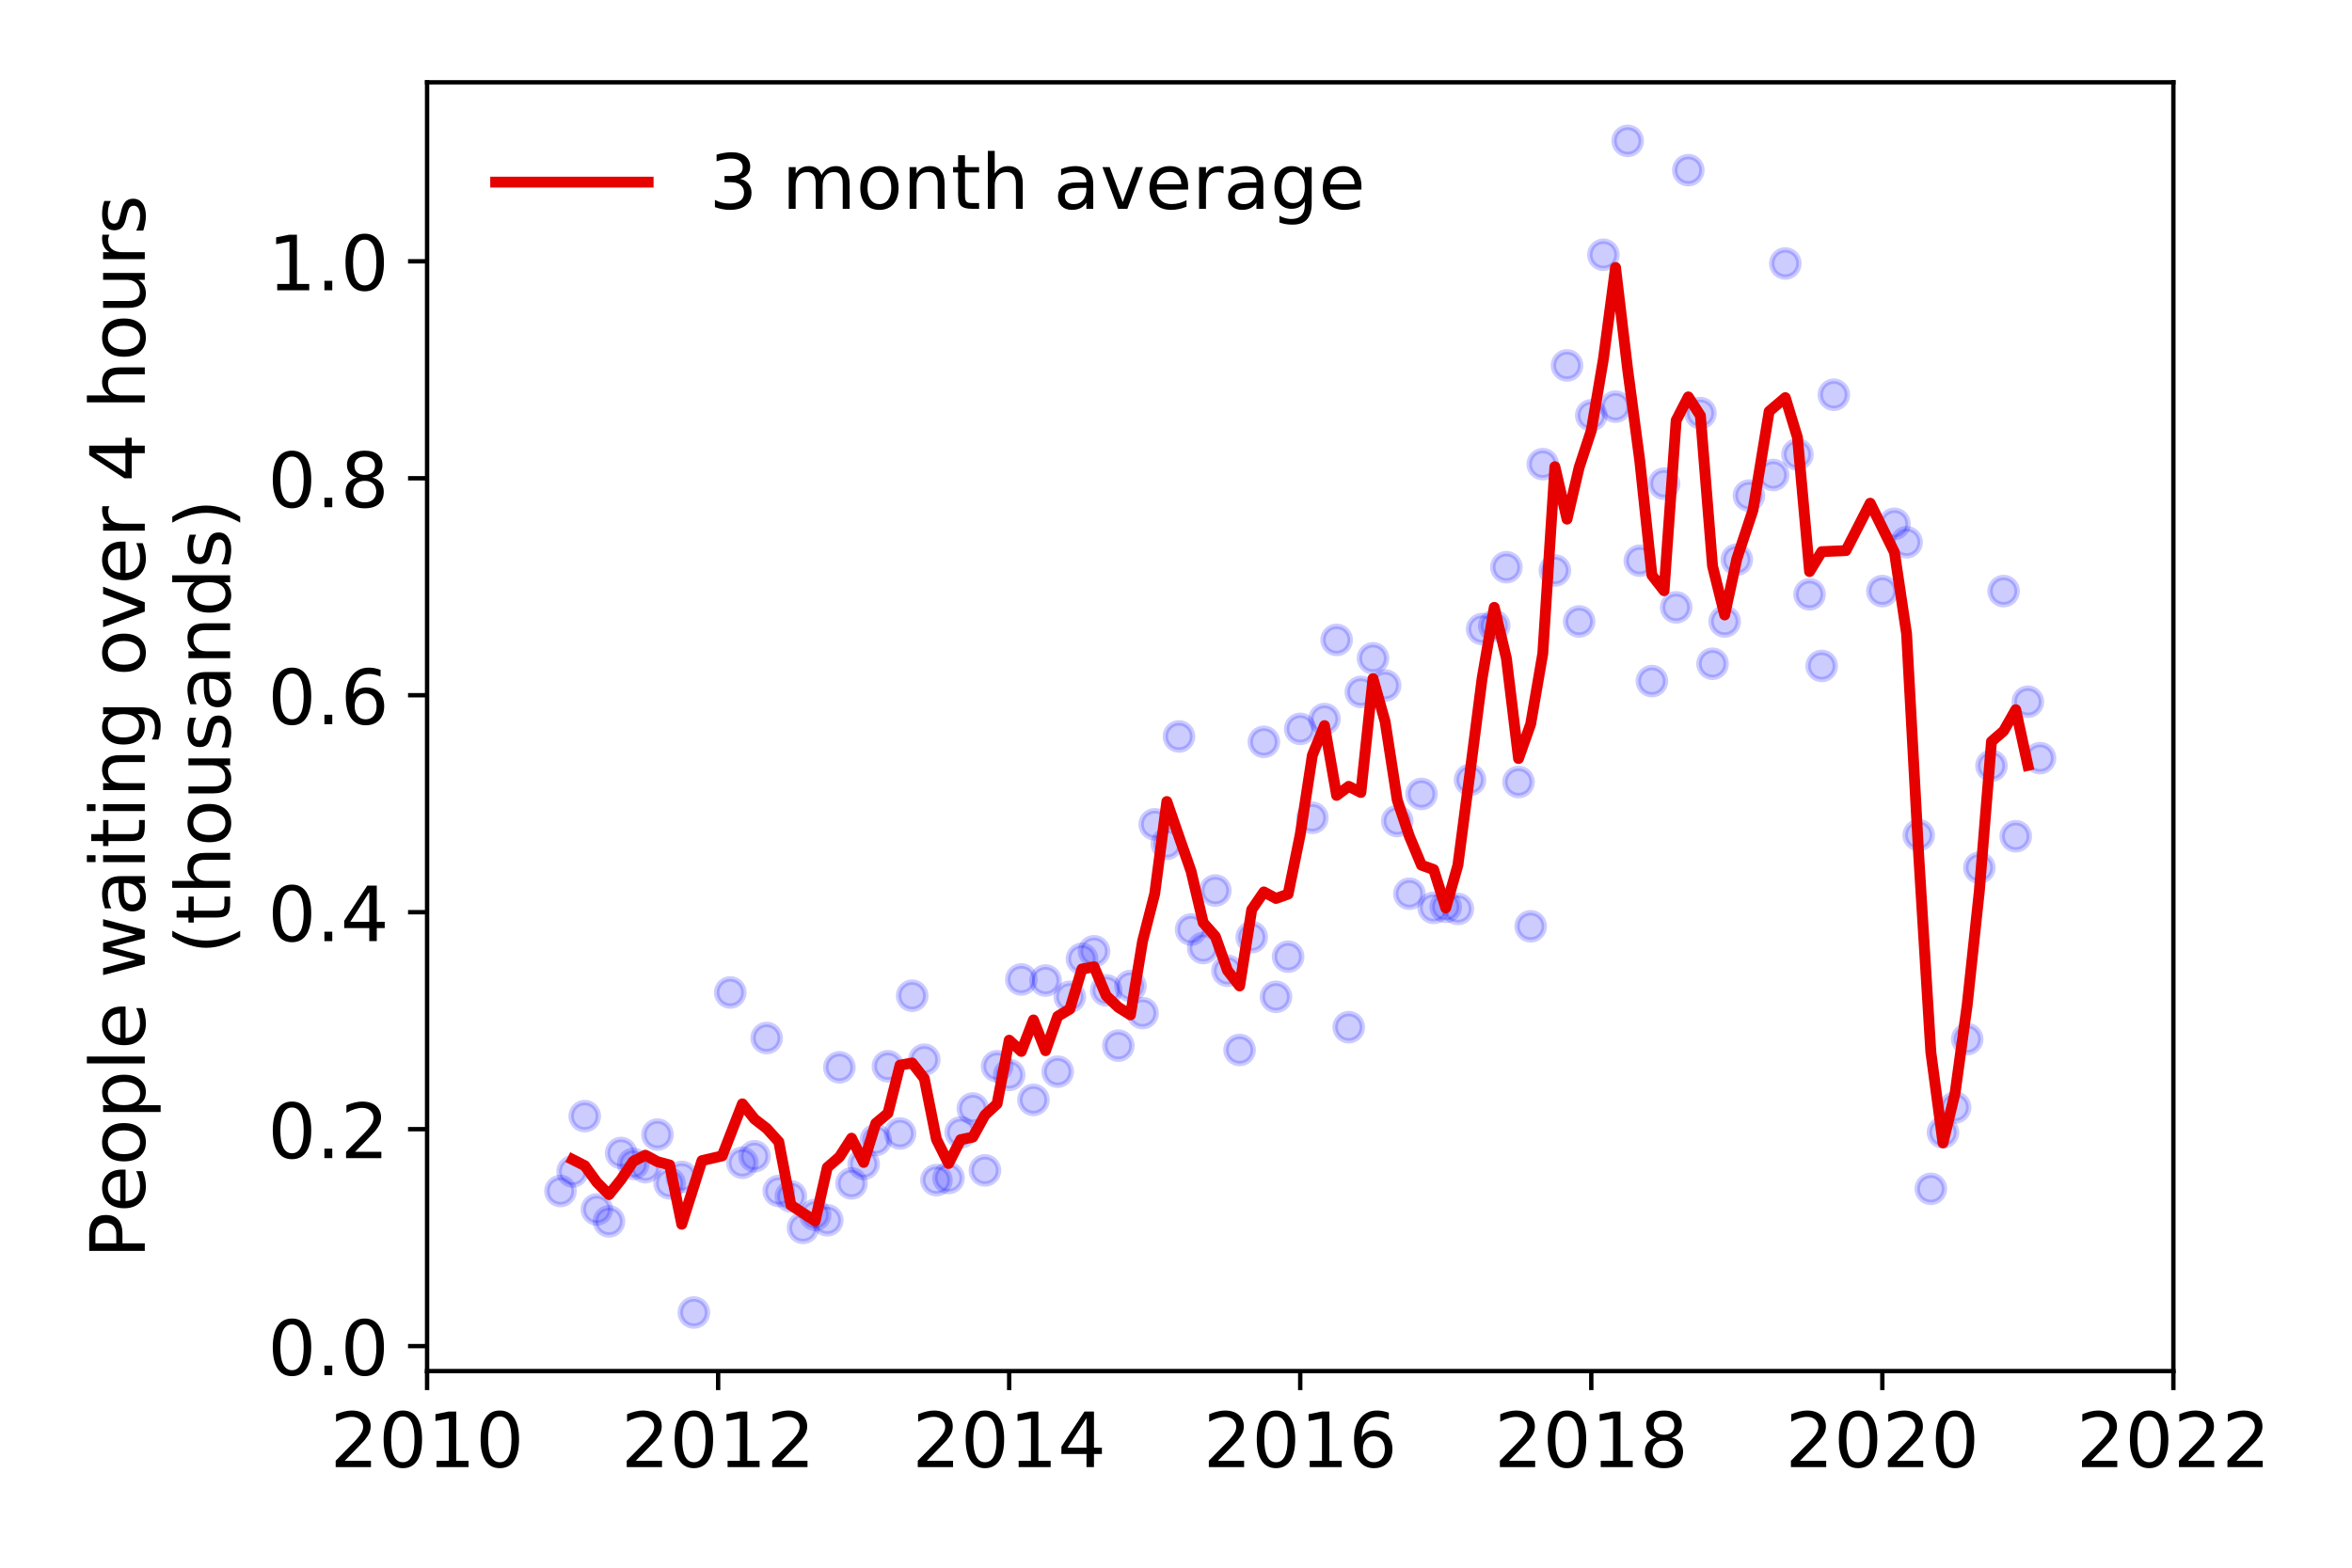 <?xml version="1.0" encoding="utf-8" standalone="no"?>
<!DOCTYPE svg PUBLIC "-//W3C//DTD SVG 1.1//EN"
  "http://www.w3.org/Graphics/SVG/1.1/DTD/svg11.dtd">
<!-- Created with matplotlib (https://matplotlib.org/) -->
<svg height="288pt" version="1.1" viewBox="0 0 432 288" width="432pt" xmlns="http://www.w3.org/2000/svg" xmlns:xlink="http://www.w3.org/1999/xlink">
 <defs>
  <style type="text/css">
*{stroke-linecap:butt;stroke-linejoin:round;}
  </style>
 </defs>
 <g id="figure_1">
  <g id="patch_1">
   <path d="M 0 288 
L 432 288 
L 432 0 
L 0 0 
z
" style="fill:#ffffff;"/>
  </g>
  <g id="axes_1">
   <g id="patch_2">
    <path d="M 78.445 251.88 
L 399.192 251.88 
L 399.192 15.12 
L 78.445 15.12 
z
" style="fill:#ffffff;"/>
   </g>
   <g id="matplotlib.axis_1">
    <g id="xtick_1">
     <g id="line2d_1">
      <defs>
       <path d="M 0 0 
L 0 3.5 
" id="m83c60dc696" style="stroke:#000000;stroke-width:0.8;"/>
      </defs>
      <g>
       <use style="stroke:#000000;stroke-width:0.8;" x="78.445" xlink:href="#m83c60dc696" y="251.88"/>
      </g>
     </g>
     <g id="text_1">
      <!-- 2010 -->
      <defs>
       <path d="M 19.188 8.297 
L 53.609 8.297 
L 53.609 0 
L 7.328 0 
L 7.328 8.297 
Q 12.938 14.109 22.625 23.891 
Q 32.328 33.688 34.812 36.531 
Q 39.547 41.844 41.422 45.531 
Q 43.312 49.219 43.312 52.781 
Q 43.312 58.594 39.234 62.25 
Q 35.156 65.922 28.609 65.922 
Q 23.969 65.922 18.812 64.312 
Q 13.672 62.703 7.812 59.422 
L 7.812 69.391 
Q 13.766 71.781 18.938 73 
Q 24.125 74.219 28.422 74.219 
Q 39.75 74.219 46.484 68.547 
Q 53.219 62.891 53.219 53.422 
Q 53.219 48.922 51.531 44.891 
Q 49.859 40.875 45.406 35.406 
Q 44.188 33.984 37.641 27.219 
Q 31.109 20.453 19.188 8.297 
z
" id="DejaVuSans-50"/>
       <path d="M 31.781 66.406 
Q 24.172 66.406 20.328 58.906 
Q 16.5 51.422 16.5 36.375 
Q 16.5 21.391 20.328 13.891 
Q 24.172 6.391 31.781 6.391 
Q 39.453 6.391 43.281 13.891 
Q 47.125 21.391 47.125 36.375 
Q 47.125 51.422 43.281 58.906 
Q 39.453 66.406 31.781 66.406 
z
M 31.781 74.219 
Q 44.047 74.219 50.516 64.516 
Q 56.984 54.828 56.984 36.375 
Q 56.984 17.969 50.516 8.266 
Q 44.047 -1.422 31.781 -1.422 
Q 19.531 -1.422 13.062 8.266 
Q 6.594 17.969 6.594 36.375 
Q 6.594 54.828 13.062 64.516 
Q 19.531 74.219 31.781 74.219 
z
" id="DejaVuSans-48"/>
       <path d="M 12.406 8.297 
L 28.516 8.297 
L 28.516 63.922 
L 10.984 60.406 
L 10.984 69.391 
L 28.422 72.906 
L 38.281 72.906 
L 38.281 8.297 
L 54.391 8.297 
L 54.391 0 
L 12.406 0 
z
" id="DejaVuSans-49"/>
      </defs>
      <g transform="translate(60.63 269.518)scale(0.14 -0.14)">
       <use xlink:href="#DejaVuSans-50"/>
       <use x="63.623" xlink:href="#DejaVuSans-48"/>
       <use x="127.246" xlink:href="#DejaVuSans-49"/>
       <use x="190.869" xlink:href="#DejaVuSans-48"/>
      </g>
     </g>
    </g>
    <g id="xtick_2">
     <g id="line2d_2">
      <g>
       <use style="stroke:#000000;stroke-width:0.8;" x="131.903" xlink:href="#m83c60dc696" y="251.88"/>
      </g>
     </g>
     <g id="text_2">
      <!-- 2012 -->
      <g transform="translate(114.088 269.518)scale(0.14 -0.14)">
       <use xlink:href="#DejaVuSans-50"/>
       <use x="63.623" xlink:href="#DejaVuSans-48"/>
       <use x="127.246" xlink:href="#DejaVuSans-49"/>
       <use x="190.869" xlink:href="#DejaVuSans-50"/>
      </g>
     </g>
    </g>
    <g id="xtick_3">
     <g id="line2d_3">
      <g>
       <use style="stroke:#000000;stroke-width:0.8;" x="185.361" xlink:href="#m83c60dc696" y="251.88"/>
      </g>
     </g>
     <g id="text_3">
      <!-- 2014 -->
      <defs>
       <path d="M 37.797 64.312 
L 12.891 25.391 
L 37.797 25.391 
z
M 35.203 72.906 
L 47.609 72.906 
L 47.609 25.391 
L 58.016 25.391 
L 58.016 17.188 
L 47.609 17.188 
L 47.609 0 
L 37.797 0 
L 37.797 17.188 
L 4.891 17.188 
L 4.891 26.703 
z
" id="DejaVuSans-52"/>
      </defs>
      <g transform="translate(167.546 269.518)scale(0.14 -0.14)">
       <use xlink:href="#DejaVuSans-50"/>
       <use x="63.623" xlink:href="#DejaVuSans-48"/>
       <use x="127.246" xlink:href="#DejaVuSans-49"/>
       <use x="190.869" xlink:href="#DejaVuSans-52"/>
      </g>
     </g>
    </g>
    <g id="xtick_4">
     <g id="line2d_4">
      <g>
       <use style="stroke:#000000;stroke-width:0.8;" x="238.819" xlink:href="#m83c60dc696" y="251.88"/>
      </g>
     </g>
     <g id="text_4">
      <!-- 2016 -->
      <defs>
       <path d="M 33.016 40.375 
Q 26.375 40.375 22.484 35.828 
Q 18.609 31.297 18.609 23.391 
Q 18.609 15.531 22.484 10.953 
Q 26.375 6.391 33.016 6.391 
Q 39.656 6.391 43.531 10.953 
Q 47.406 15.531 47.406 23.391 
Q 47.406 31.297 43.531 35.828 
Q 39.656 40.375 33.016 40.375 
z
M 52.594 71.297 
L 52.594 62.312 
Q 48.875 64.062 45.094 64.984 
Q 41.312 65.922 37.594 65.922 
Q 27.828 65.922 22.672 59.328 
Q 17.531 52.734 16.797 39.406 
Q 19.672 43.656 24.016 45.922 
Q 28.375 48.188 33.594 48.188 
Q 44.578 48.188 50.953 41.516 
Q 57.328 34.859 57.328 23.391 
Q 57.328 12.156 50.688 5.359 
Q 44.047 -1.422 33.016 -1.422 
Q 20.359 -1.422 13.672 8.266 
Q 6.984 17.969 6.984 36.375 
Q 6.984 53.656 15.188 63.938 
Q 23.391 74.219 37.203 74.219 
Q 40.922 74.219 44.703 73.484 
Q 48.484 72.75 52.594 71.297 
z
" id="DejaVuSans-54"/>
      </defs>
      <g transform="translate(221.004 269.518)scale(0.14 -0.14)">
       <use xlink:href="#DejaVuSans-50"/>
       <use x="63.623" xlink:href="#DejaVuSans-48"/>
       <use x="127.246" xlink:href="#DejaVuSans-49"/>
       <use x="190.869" xlink:href="#DejaVuSans-54"/>
      </g>
     </g>
    </g>
    <g id="xtick_5">
     <g id="line2d_5">
      <g>
       <use style="stroke:#000000;stroke-width:0.8;" x="292.277" xlink:href="#m83c60dc696" y="251.88"/>
      </g>
     </g>
     <g id="text_5">
      <!-- 2018 -->
      <defs>
       <path d="M 31.781 34.625 
Q 24.75 34.625 20.719 30.859 
Q 16.703 27.094 16.703 20.516 
Q 16.703 13.922 20.719 10.156 
Q 24.75 6.391 31.781 6.391 
Q 38.812 6.391 42.859 10.172 
Q 46.922 13.969 46.922 20.516 
Q 46.922 27.094 42.891 30.859 
Q 38.875 34.625 31.781 34.625 
z
M 21.922 38.812 
Q 15.578 40.375 12.031 44.719 
Q 8.5 49.078 8.5 55.328 
Q 8.5 64.062 14.719 69.141 
Q 20.953 74.219 31.781 74.219 
Q 42.672 74.219 48.875 69.141 
Q 55.078 64.062 55.078 55.328 
Q 55.078 49.078 51.531 44.719 
Q 48 40.375 41.703 38.812 
Q 48.828 37.156 52.797 32.312 
Q 56.781 27.484 56.781 20.516 
Q 56.781 9.906 50.312 4.234 
Q 43.844 -1.422 31.781 -1.422 
Q 19.734 -1.422 13.25 4.234 
Q 6.781 9.906 6.781 20.516 
Q 6.781 27.484 10.781 32.312 
Q 14.797 37.156 21.922 38.812 
z
M 18.312 54.391 
Q 18.312 48.734 21.844 45.562 
Q 25.391 42.391 31.781 42.391 
Q 38.141 42.391 41.719 45.562 
Q 45.312 48.734 45.312 54.391 
Q 45.312 60.062 41.719 63.234 
Q 38.141 66.406 31.781 66.406 
Q 25.391 66.406 21.844 63.234 
Q 18.312 60.062 18.312 54.391 
z
" id="DejaVuSans-56"/>
      </defs>
      <g transform="translate(274.462 269.518)scale(0.14 -0.14)">
       <use xlink:href="#DejaVuSans-50"/>
       <use x="63.623" xlink:href="#DejaVuSans-48"/>
       <use x="127.246" xlink:href="#DejaVuSans-49"/>
       <use x="190.869" xlink:href="#DejaVuSans-56"/>
      </g>
     </g>
    </g>
    <g id="xtick_6">
     <g id="line2d_6">
      <g>
       <use style="stroke:#000000;stroke-width:0.8;" x="345.735" xlink:href="#m83c60dc696" y="251.88"/>
      </g>
     </g>
     <g id="text_6">
      <!-- 2020 -->
      <g transform="translate(327.92 269.518)scale(0.14 -0.14)">
       <use xlink:href="#DejaVuSans-50"/>
       <use x="63.623" xlink:href="#DejaVuSans-48"/>
       <use x="127.246" xlink:href="#DejaVuSans-50"/>
       <use x="190.869" xlink:href="#DejaVuSans-48"/>
      </g>
     </g>
    </g>
    <g id="xtick_7">
     <g id="line2d_7">
      <g>
       <use style="stroke:#000000;stroke-width:0.8;" x="399.192" xlink:href="#m83c60dc696" y="251.88"/>
      </g>
     </g>
     <g id="text_7">
      <!-- 2022 -->
      <g transform="translate(381.377 269.518)scale(0.14 -0.14)">
       <use xlink:href="#DejaVuSans-50"/>
       <use x="63.623" xlink:href="#DejaVuSans-48"/>
       <use x="127.246" xlink:href="#DejaVuSans-50"/>
       <use x="190.869" xlink:href="#DejaVuSans-50"/>
      </g>
     </g>
    </g>
   </g>
   <g id="matplotlib.axis_2">
    <g id="ytick_1">
     <g id="line2d_8">
      <defs>
       <path d="M 0 0 
L -3.5 0 
" id="mbdf8901cd6" style="stroke:#000000;stroke-width:0.8;"/>
      </defs>
      <g>
       <use style="stroke:#000000;stroke-width:0.8;" x="78.445" xlink:href="#mbdf8901cd6" y="247.296"/>
      </g>
     </g>
     <g id="text_8">
      <!-- 0.0 -->
      <defs>
       <path d="M 10.688 12.406 
L 21 12.406 
L 21 0 
L 10.688 0 
z
" id="DejaVuSans-46"/>
      </defs>
      <g transform="translate(49.181 252.615)scale(0.14 -0.14)">
       <use xlink:href="#DejaVuSans-48"/>
       <use x="63.623" xlink:href="#DejaVuSans-46"/>
       <use x="95.41" xlink:href="#DejaVuSans-48"/>
      </g>
     </g>
    </g>
    <g id="ytick_2">
     <g id="line2d_9">
      <g>
       <use style="stroke:#000000;stroke-width:0.8;" x="78.445" xlink:href="#mbdf8901cd6" y="207.438"/>
      </g>
     </g>
     <g id="text_9">
      <!-- 0.2 -->
      <g transform="translate(49.181 212.757)scale(0.14 -0.14)">
       <use xlink:href="#DejaVuSans-48"/>
       <use x="63.623" xlink:href="#DejaVuSans-46"/>
       <use x="95.41" xlink:href="#DejaVuSans-50"/>
      </g>
     </g>
    </g>
    <g id="ytick_3">
     <g id="line2d_10">
      <g>
       <use style="stroke:#000000;stroke-width:0.8;" x="78.445" xlink:href="#mbdf8901cd6" y="167.579"/>
      </g>
     </g>
     <g id="text_10">
      <!-- 0.4 -->
      <g transform="translate(49.181 172.898)scale(0.14 -0.14)">
       <use xlink:href="#DejaVuSans-48"/>
       <use x="63.623" xlink:href="#DejaVuSans-46"/>
       <use x="95.41" xlink:href="#DejaVuSans-52"/>
      </g>
     </g>
    </g>
    <g id="ytick_4">
     <g id="line2d_11">
      <g>
       <use style="stroke:#000000;stroke-width:0.8;" x="78.445" xlink:href="#mbdf8901cd6" y="127.721"/>
      </g>
     </g>
     <g id="text_11">
      <!-- 0.6 -->
      <g transform="translate(49.181 133.039)scale(0.14 -0.14)">
       <use xlink:href="#DejaVuSans-48"/>
       <use x="63.623" xlink:href="#DejaVuSans-46"/>
       <use x="95.41" xlink:href="#DejaVuSans-54"/>
      </g>
     </g>
    </g>
    <g id="ytick_5">
     <g id="line2d_12">
      <g>
       <use style="stroke:#000000;stroke-width:0.8;" x="78.445" xlink:href="#mbdf8901cd6" y="87.862"/>
      </g>
     </g>
     <g id="text_12">
      <!-- 0.8 -->
      <g transform="translate(49.181 93.181)scale(0.14 -0.14)">
       <use xlink:href="#DejaVuSans-48"/>
       <use x="63.623" xlink:href="#DejaVuSans-46"/>
       <use x="95.41" xlink:href="#DejaVuSans-56"/>
      </g>
     </g>
    </g>
    <g id="ytick_6">
     <g id="line2d_13">
      <g>
       <use style="stroke:#000000;stroke-width:0.8;" x="78.445" xlink:href="#mbdf8901cd6" y="48.003"/>
      </g>
     </g>
     <g id="text_13">
      <!-- 1.0 -->
      <g transform="translate(49.181 53.322)scale(0.14 -0.14)">
       <use xlink:href="#DejaVuSans-49"/>
       <use x="63.623" xlink:href="#DejaVuSans-46"/>
       <use x="95.41" xlink:href="#DejaVuSans-48"/>
      </g>
     </g>
    </g>
    <g id="text_14">
     <!-- People waiting over 4 hours -->
     <defs>
      <path d="M 19.672 64.797 
L 19.672 37.406 
L 32.078 37.406 
Q 38.969 37.406 42.719 40.969 
Q 46.484 44.531 46.484 51.125 
Q 46.484 57.672 42.719 61.234 
Q 38.969 64.797 32.078 64.797 
z
M 9.812 72.906 
L 32.078 72.906 
Q 44.344 72.906 50.609 67.359 
Q 56.891 61.812 56.891 51.125 
Q 56.891 40.328 50.609 34.812 
Q 44.344 29.297 32.078 29.297 
L 19.672 29.297 
L 19.672 0 
L 9.812 0 
z
" id="DejaVuSans-80"/>
      <path d="M 56.203 29.594 
L 56.203 25.203 
L 14.891 25.203 
Q 15.484 15.922 20.484 11.062 
Q 25.484 6.203 34.422 6.203 
Q 39.594 6.203 44.453 7.469 
Q 49.312 8.734 54.109 11.281 
L 54.109 2.781 
Q 49.266 0.734 44.188 -0.344 
Q 39.109 -1.422 33.891 -1.422 
Q 20.797 -1.422 13.156 6.188 
Q 5.516 13.812 5.516 26.812 
Q 5.516 40.234 12.766 48.109 
Q 20.016 56 32.328 56 
Q 43.359 56 49.781 48.891 
Q 56.203 41.797 56.203 29.594 
z
M 47.219 32.234 
Q 47.125 39.594 43.094 43.984 
Q 39.062 48.391 32.422 48.391 
Q 24.906 48.391 20.391 44.141 
Q 15.875 39.891 15.188 32.172 
z
" id="DejaVuSans-101"/>
      <path d="M 30.609 48.391 
Q 23.391 48.391 19.188 42.75 
Q 14.984 37.109 14.984 27.297 
Q 14.984 17.484 19.156 11.844 
Q 23.344 6.203 30.609 6.203 
Q 37.797 6.203 41.984 11.859 
Q 46.188 17.531 46.188 27.297 
Q 46.188 37.016 41.984 42.703 
Q 37.797 48.391 30.609 48.391 
z
M 30.609 56 
Q 42.328 56 49.016 48.375 
Q 55.719 40.766 55.719 27.297 
Q 55.719 13.875 49.016 6.219 
Q 42.328 -1.422 30.609 -1.422 
Q 18.844 -1.422 12.172 6.219 
Q 5.516 13.875 5.516 27.297 
Q 5.516 40.766 12.172 48.375 
Q 18.844 56 30.609 56 
z
" id="DejaVuSans-111"/>
      <path d="M 18.109 8.203 
L 18.109 -20.797 
L 9.078 -20.797 
L 9.078 54.688 
L 18.109 54.688 
L 18.109 46.391 
Q 20.953 51.266 25.266 53.625 
Q 29.594 56 35.594 56 
Q 45.562 56 51.781 48.094 
Q 58.016 40.188 58.016 27.297 
Q 58.016 14.406 51.781 6.484 
Q 45.562 -1.422 35.594 -1.422 
Q 29.594 -1.422 25.266 0.953 
Q 20.953 3.328 18.109 8.203 
z
M 48.688 27.297 
Q 48.688 37.203 44.609 42.844 
Q 40.531 48.484 33.406 48.484 
Q 26.266 48.484 22.188 42.844 
Q 18.109 37.203 18.109 27.297 
Q 18.109 17.391 22.188 11.75 
Q 26.266 6.109 33.406 6.109 
Q 40.531 6.109 44.609 11.75 
Q 48.688 17.391 48.688 27.297 
z
" id="DejaVuSans-112"/>
      <path d="M 9.422 75.984 
L 18.406 75.984 
L 18.406 0 
L 9.422 0 
z
" id="DejaVuSans-108"/>
      <path id="DejaVuSans-32"/>
      <path d="M 4.203 54.688 
L 13.188 54.688 
L 24.422 12.016 
L 35.594 54.688 
L 46.188 54.688 
L 57.422 12.016 
L 68.609 54.688 
L 77.594 54.688 
L 63.281 0 
L 52.688 0 
L 40.922 44.828 
L 29.109 0 
L 18.5 0 
z
" id="DejaVuSans-119"/>
      <path d="M 34.281 27.484 
Q 23.391 27.484 19.188 25 
Q 14.984 22.516 14.984 16.5 
Q 14.984 11.719 18.141 8.906 
Q 21.297 6.109 26.703 6.109 
Q 34.188 6.109 38.703 11.406 
Q 43.219 16.703 43.219 25.484 
L 43.219 27.484 
z
M 52.203 31.203 
L 52.203 0 
L 43.219 0 
L 43.219 8.297 
Q 40.141 3.328 35.547 0.953 
Q 30.953 -1.422 24.312 -1.422 
Q 15.922 -1.422 10.953 3.297 
Q 6 8.016 6 15.922 
Q 6 25.141 12.172 29.828 
Q 18.359 34.516 30.609 34.516 
L 43.219 34.516 
L 43.219 35.406 
Q 43.219 41.609 39.141 45 
Q 35.062 48.391 27.688 48.391 
Q 23 48.391 18.547 47.266 
Q 14.109 46.141 10.016 43.891 
L 10.016 52.203 
Q 14.938 54.109 19.578 55.047 
Q 24.219 56 28.609 56 
Q 40.484 56 46.344 49.844 
Q 52.203 43.703 52.203 31.203 
z
" id="DejaVuSans-97"/>
      <path d="M 9.422 54.688 
L 18.406 54.688 
L 18.406 0 
L 9.422 0 
z
M 9.422 75.984 
L 18.406 75.984 
L 18.406 64.594 
L 9.422 64.594 
z
" id="DejaVuSans-105"/>
      <path d="M 18.312 70.219 
L 18.312 54.688 
L 36.812 54.688 
L 36.812 47.703 
L 18.312 47.703 
L 18.312 18.016 
Q 18.312 11.328 20.141 9.422 
Q 21.969 7.516 27.594 7.516 
L 36.812 7.516 
L 36.812 0 
L 27.594 0 
Q 17.188 0 13.234 3.875 
Q 9.281 7.766 9.281 18.016 
L 9.281 47.703 
L 2.688 47.703 
L 2.688 54.688 
L 9.281 54.688 
L 9.281 70.219 
z
" id="DejaVuSans-116"/>
      <path d="M 54.891 33.016 
L 54.891 0 
L 45.906 0 
L 45.906 32.719 
Q 45.906 40.484 42.875 44.328 
Q 39.844 48.188 33.797 48.188 
Q 26.516 48.188 22.312 43.547 
Q 18.109 38.922 18.109 30.906 
L 18.109 0 
L 9.078 0 
L 9.078 54.688 
L 18.109 54.688 
L 18.109 46.188 
Q 21.344 51.125 25.703 53.562 
Q 30.078 56 35.797 56 
Q 45.219 56 50.047 50.172 
Q 54.891 44.344 54.891 33.016 
z
" id="DejaVuSans-110"/>
      <path d="M 45.406 27.984 
Q 45.406 37.75 41.375 43.109 
Q 37.359 48.484 30.078 48.484 
Q 22.859 48.484 18.828 43.109 
Q 14.797 37.75 14.797 27.984 
Q 14.797 18.266 18.828 12.891 
Q 22.859 7.516 30.078 7.516 
Q 37.359 7.516 41.375 12.891 
Q 45.406 18.266 45.406 27.984 
z
M 54.391 6.781 
Q 54.391 -7.172 48.188 -13.984 
Q 42 -20.797 29.203 -20.797 
Q 24.469 -20.797 20.266 -20.094 
Q 16.062 -19.391 12.109 -17.922 
L 12.109 -9.188 
Q 16.062 -11.328 19.922 -12.344 
Q 23.781 -13.375 27.781 -13.375 
Q 36.625 -13.375 41.016 -8.766 
Q 45.406 -4.156 45.406 5.172 
L 45.406 9.625 
Q 42.625 4.781 38.281 2.391 
Q 33.938 0 27.875 0 
Q 17.828 0 11.672 7.656 
Q 5.516 15.328 5.516 27.984 
Q 5.516 40.672 11.672 48.328 
Q 17.828 56 27.875 56 
Q 33.938 56 38.281 53.609 
Q 42.625 51.219 45.406 46.391 
L 45.406 54.688 
L 54.391 54.688 
z
" id="DejaVuSans-103"/>
      <path d="M 2.984 54.688 
L 12.5 54.688 
L 29.594 8.797 
L 46.688 54.688 
L 56.203 54.688 
L 35.688 0 
L 23.484 0 
z
" id="DejaVuSans-118"/>
      <path d="M 41.109 46.297 
Q 39.594 47.172 37.812 47.578 
Q 36.031 48 33.891 48 
Q 26.266 48 22.188 43.047 
Q 18.109 38.094 18.109 28.812 
L 18.109 0 
L 9.078 0 
L 9.078 54.688 
L 18.109 54.688 
L 18.109 46.188 
Q 20.953 51.172 25.484 53.578 
Q 30.031 56 36.531 56 
Q 37.453 56 38.578 55.875 
Q 39.703 55.766 41.062 55.516 
z
" id="DejaVuSans-114"/>
      <path d="M 54.891 33.016 
L 54.891 0 
L 45.906 0 
L 45.906 32.719 
Q 45.906 40.484 42.875 44.328 
Q 39.844 48.188 33.797 48.188 
Q 26.516 48.188 22.312 43.547 
Q 18.109 38.922 18.109 30.906 
L 18.109 0 
L 9.078 0 
L 9.078 75.984 
L 18.109 75.984 
L 18.109 46.188 
Q 21.344 51.125 25.703 53.562 
Q 30.078 56 35.797 56 
Q 45.219 56 50.047 50.172 
Q 54.891 44.344 54.891 33.016 
z
" id="DejaVuSans-104"/>
      <path d="M 8.5 21.578 
L 8.5 54.688 
L 17.484 54.688 
L 17.484 21.922 
Q 17.484 14.156 20.5 10.266 
Q 23.531 6.391 29.594 6.391 
Q 36.859 6.391 41.078 11.031 
Q 45.312 15.672 45.312 23.688 
L 45.312 54.688 
L 54.297 54.688 
L 54.297 0 
L 45.312 0 
L 45.312 8.406 
Q 42.047 3.422 37.719 1 
Q 33.406 -1.422 27.688 -1.422 
Q 18.266 -1.422 13.375 4.438 
Q 8.5 10.297 8.5 21.578 
z
M 31.109 56 
z
" id="DejaVuSans-117"/>
      <path d="M 44.281 53.078 
L 44.281 44.578 
Q 40.484 46.531 36.375 47.5 
Q 32.281 48.484 27.875 48.484 
Q 21.188 48.484 17.844 46.438 
Q 14.5 44.391 14.5 40.281 
Q 14.5 37.156 16.891 35.375 
Q 19.281 33.594 26.516 31.984 
L 29.594 31.297 
Q 39.156 29.25 43.188 25.516 
Q 47.219 21.781 47.219 15.094 
Q 47.219 7.469 41.188 3.016 
Q 35.156 -1.422 24.609 -1.422 
Q 20.219 -1.422 15.453 -0.562 
Q 10.688 0.297 5.422 2 
L 5.422 11.281 
Q 10.406 8.688 15.234 7.391 
Q 20.062 6.109 24.812 6.109 
Q 31.156 6.109 34.562 8.281 
Q 37.984 10.453 37.984 14.406 
Q 37.984 18.062 35.516 20.016 
Q 33.062 21.969 24.703 23.781 
L 21.578 24.516 
Q 13.234 26.266 9.516 29.906 
Q 5.812 33.547 5.812 39.891 
Q 5.812 47.609 11.281 51.797 
Q 16.75 56 26.812 56 
Q 31.781 56 36.172 55.266 
Q 40.578 54.547 44.281 53.078 
z
" id="DejaVuSans-115"/>
     </defs>
     <g transform="translate(26.592 231.175)rotate(-90)scale(0.14 -0.14)">
      <use xlink:href="#DejaVuSans-80"/>
      <use x="60.256" xlink:href="#DejaVuSans-101"/>
      <use x="121.779" xlink:href="#DejaVuSans-111"/>
      <use x="182.961" xlink:href="#DejaVuSans-112"/>
      <use x="246.438" xlink:href="#DejaVuSans-108"/>
      <use x="274.221" xlink:href="#DejaVuSans-101"/>
      <use x="335.744" xlink:href="#DejaVuSans-32"/>
      <use x="367.531" xlink:href="#DejaVuSans-119"/>
      <use x="449.318" xlink:href="#DejaVuSans-97"/>
      <use x="510.598" xlink:href="#DejaVuSans-105"/>
      <use x="538.381" xlink:href="#DejaVuSans-116"/>
      <use x="577.59" xlink:href="#DejaVuSans-105"/>
      <use x="605.373" xlink:href="#DejaVuSans-110"/>
      <use x="668.752" xlink:href="#DejaVuSans-103"/>
      <use x="732.229" xlink:href="#DejaVuSans-32"/>
      <use x="764.016" xlink:href="#DejaVuSans-111"/>
      <use x="825.197" xlink:href="#DejaVuSans-118"/>
      <use x="884.377" xlink:href="#DejaVuSans-101"/>
      <use x="945.9" xlink:href="#DejaVuSans-114"/>
      <use x="987.014" xlink:href="#DejaVuSans-32"/>
      <use x="1018.801" xlink:href="#DejaVuSans-52"/>
      <use x="1082.424" xlink:href="#DejaVuSans-32"/>
      <use x="1114.211" xlink:href="#DejaVuSans-104"/>
      <use x="1177.59" xlink:href="#DejaVuSans-111"/>
      <use x="1238.771" xlink:href="#DejaVuSans-117"/>
      <use x="1302.15" xlink:href="#DejaVuSans-114"/>
      <use x="1343.264" xlink:href="#DejaVuSans-115"/>
     </g>
     <!-- (thousands) -->
     <defs>
      <path d="M 31 75.875 
Q 24.469 64.656 21.281 53.656 
Q 18.109 42.672 18.109 31.391 
Q 18.109 20.125 21.312 9.062 
Q 24.516 -2 31 -13.188 
L 23.188 -13.188 
Q 15.875 -1.703 12.234 9.375 
Q 8.594 20.453 8.594 31.391 
Q 8.594 42.281 12.203 53.312 
Q 15.828 64.359 23.188 75.875 
z
" id="DejaVuSans-40"/>
      <path d="M 45.406 46.391 
L 45.406 75.984 
L 54.391 75.984 
L 54.391 0 
L 45.406 0 
L 45.406 8.203 
Q 42.578 3.328 38.25 0.953 
Q 33.938 -1.422 27.875 -1.422 
Q 17.969 -1.422 11.734 6.484 
Q 5.516 14.406 5.516 27.297 
Q 5.516 40.188 11.734 48.094 
Q 17.969 56 27.875 56 
Q 33.938 56 38.25 53.625 
Q 42.578 51.266 45.406 46.391 
z
M 14.797 27.297 
Q 14.797 17.391 18.875 11.75 
Q 22.953 6.109 30.078 6.109 
Q 37.203 6.109 41.297 11.75 
Q 45.406 17.391 45.406 27.297 
Q 45.406 37.203 41.297 42.844 
Q 37.203 48.484 30.078 48.484 
Q 22.953 48.484 18.875 42.844 
Q 14.797 37.203 14.797 27.297 
z
" id="DejaVuSans-100"/>
      <path d="M 8.016 75.875 
L 15.828 75.875 
Q 23.141 64.359 26.781 53.312 
Q 30.422 42.281 30.422 31.391 
Q 30.422 20.453 26.781 9.375 
Q 23.141 -1.703 15.828 -13.188 
L 8.016 -13.188 
Q 14.5 -2 17.703 9.062 
Q 20.906 20.125 20.906 31.391 
Q 20.906 42.672 17.703 53.656 
Q 14.5 64.656 8.016 75.875 
z
" id="DejaVuSans-41"/>
     </defs>
     <g transform="translate(42.269 175.325)rotate(-90)scale(0.14 -0.14)">
      <use xlink:href="#DejaVuSans-40"/>
      <use x="39.014" xlink:href="#DejaVuSans-116"/>
      <use x="78.223" xlink:href="#DejaVuSans-104"/>
      <use x="141.602" xlink:href="#DejaVuSans-111"/>
      <use x="202.783" xlink:href="#DejaVuSans-117"/>
      <use x="266.162" xlink:href="#DejaVuSans-115"/>
      <use x="318.262" xlink:href="#DejaVuSans-97"/>
      <use x="379.541" xlink:href="#DejaVuSans-110"/>
      <use x="442.92" xlink:href="#DejaVuSans-100"/>
      <use x="506.396" xlink:href="#DejaVuSans-115"/>
      <use x="558.496" xlink:href="#DejaVuSans-41"/>
     </g>
    </g>
   </g>
   <g id="line2d_14">
    <defs>
     <path d="M 0 2.5 
C 0.663 2.5 1.299 2.237 1.768 1.768 
C 2.237 1.299 2.5 0.663 2.5 0 
C 2.5 -0.663 2.237 -1.299 1.768 -1.768 
C 1.299 -2.237 0.663 -2.5 0 -2.5 
C -0.663 -2.5 -1.299 -2.237 -1.768 -1.768 
C -2.237 -1.299 -2.5 -0.663 -2.5 0 
C -2.5 0.663 -2.237 1.299 -1.768 1.768 
C -1.299 2.237 -0.663 2.5 0 2.5 
z
" id="mda8e1f1507" style="stroke:#0000ff;stroke-opacity:0.2;"/>
    </defs>
    <g clip-path="url(#p34cf6a25a3)">
     <use style="fill:#0000ff;fill-opacity:0.2;stroke:#0000ff;stroke-opacity:0.2;" x="374.691" xlink:href="#mda8e1f1507" y="139.279"/>
     <use style="fill:#0000ff;fill-opacity:0.2;stroke:#0000ff;stroke-opacity:0.2;" x="372.464" xlink:href="#mda8e1f1507" y="128.916"/>
     <use style="fill:#0000ff;fill-opacity:0.2;stroke:#0000ff;stroke-opacity:0.2;" x="370.236" xlink:href="#mda8e1f1507" y="153.629"/>
     <use style="fill:#0000ff;fill-opacity:0.2;stroke:#0000ff;stroke-opacity:0.2;" x="368.009" xlink:href="#mda8e1f1507" y="108.588"/>
     <use style="fill:#0000ff;fill-opacity:0.2;stroke:#0000ff;stroke-opacity:0.2;" x="365.781" xlink:href="#mda8e1f1507" y="140.675"/>
     <use style="fill:#0000ff;fill-opacity:0.2;stroke:#0000ff;stroke-opacity:0.2;" x="363.554" xlink:href="#mda8e1f1507" y="159.408"/>
     <use style="fill:#0000ff;fill-opacity:0.2;stroke:#0000ff;stroke-opacity:0.2;" x="361.326" xlink:href="#mda8e1f1507" y="190.896"/>
     <use style="fill:#0000ff;fill-opacity:0.2;stroke:#0000ff;stroke-opacity:0.2;" x="359.099" xlink:href="#mda8e1f1507" y="203.452"/>
     <use style="fill:#0000ff;fill-opacity:0.2;stroke:#0000ff;stroke-opacity:0.2;" x="356.872" xlink:href="#mda8e1f1507" y="208.036"/>
     <use style="fill:#0000ff;fill-opacity:0.2;stroke:#0000ff;stroke-opacity:0.2;" x="354.644" xlink:href="#mda8e1f1507" y="218.399"/>
     <use style="fill:#0000ff;fill-opacity:0.2;stroke:#0000ff;stroke-opacity:0.2;" x="352.417" xlink:href="#mda8e1f1507" y="153.429"/>
     <use style="fill:#0000ff;fill-opacity:0.2;stroke:#0000ff;stroke-opacity:0.2;" x="350.189" xlink:href="#mda8e1f1507" y="99.62"/>
     <use style="fill:#0000ff;fill-opacity:0.2;stroke:#0000ff;stroke-opacity:0.2;" x="347.962" xlink:href="#mda8e1f1507" y="96.232"/>
     <use style="fill:#0000ff;fill-opacity:0.2;stroke:#0000ff;stroke-opacity:0.2;" x="345.735" xlink:href="#mda8e1f1507" y="108.588"/>
     <use style="fill:#0000ff;fill-opacity:0.2;stroke:#0000ff;stroke-opacity:0.2;" x="336.825" xlink:href="#mda8e1f1507" y="72.516"/>
     <use style="fill:#0000ff;fill-opacity:0.2;stroke:#0000ff;stroke-opacity:0.2;" x="334.598" xlink:href="#mda8e1f1507" y="122.34"/>
     <use style="fill:#0000ff;fill-opacity:0.2;stroke:#0000ff;stroke-opacity:0.2;" x="332.37" xlink:href="#mda8e1f1507" y="109.186"/>
     <use style="fill:#0000ff;fill-opacity:0.2;stroke:#0000ff;stroke-opacity:0.2;" x="330.143" xlink:href="#mda8e1f1507" y="83.477"/>
     <use style="fill:#0000ff;fill-opacity:0.2;stroke:#0000ff;stroke-opacity:0.2;" x="327.915" xlink:href="#mda8e1f1507" y="48.402"/>
     <use style="fill:#0000ff;fill-opacity:0.2;stroke:#0000ff;stroke-opacity:0.2;" x="325.688" xlink:href="#mda8e1f1507" y="87.264"/>
     <use style="fill:#0000ff;fill-opacity:0.2;stroke:#0000ff;stroke-opacity:0.2;" x="321.233" xlink:href="#mda8e1f1507" y="91.051"/>
     <use style="fill:#0000ff;fill-opacity:0.2;stroke:#0000ff;stroke-opacity:0.2;" x="319.006" xlink:href="#mda8e1f1507" y="102.809"/>
     <use style="fill:#0000ff;fill-opacity:0.2;stroke:#0000ff;stroke-opacity:0.2;" x="316.778" xlink:href="#mda8e1f1507" y="114.169"/>
     <use style="fill:#0000ff;fill-opacity:0.2;stroke:#0000ff;stroke-opacity:0.2;" x="314.551" xlink:href="#mda8e1f1507" y="121.941"/>
     <use style="fill:#0000ff;fill-opacity:0.2;stroke:#0000ff;stroke-opacity:0.2;" x="312.323" xlink:href="#mda8e1f1507" y="75.904"/>
     <use style="fill:#0000ff;fill-opacity:0.2;stroke:#0000ff;stroke-opacity:0.2;" x="310.096" xlink:href="#mda8e1f1507" y="31.263"/>
     <use style="fill:#0000ff;fill-opacity:0.2;stroke:#0000ff;stroke-opacity:0.2;" x="307.869" xlink:href="#mda8e1f1507" y="111.578"/>
     <use style="fill:#0000ff;fill-opacity:0.2;stroke:#0000ff;stroke-opacity:0.2;" x="305.641" xlink:href="#mda8e1f1507" y="88.858"/>
     <use style="fill:#0000ff;fill-opacity:0.2;stroke:#0000ff;stroke-opacity:0.2;" x="303.414" xlink:href="#mda8e1f1507" y="125.13"/>
     <use style="fill:#0000ff;fill-opacity:0.2;stroke:#0000ff;stroke-opacity:0.2;" x="301.186" xlink:href="#mda8e1f1507" y="103.008"/>
     <use style="fill:#0000ff;fill-opacity:0.2;stroke:#0000ff;stroke-opacity:0.2;" x="298.959" xlink:href="#mda8e1f1507" y="25.882"/>
     <use style="fill:#0000ff;fill-opacity:0.2;stroke:#0000ff;stroke-opacity:0.2;" x="296.731" xlink:href="#mda8e1f1507" y="74.709"/>
     <use style="fill:#0000ff;fill-opacity:0.2;stroke:#0000ff;stroke-opacity:0.2;" x="294.504" xlink:href="#mda8e1f1507" y="46.808"/>
     <use style="fill:#0000ff;fill-opacity:0.2;stroke:#0000ff;stroke-opacity:0.2;" x="292.277" xlink:href="#mda8e1f1507" y="76.303"/>
     <use style="fill:#0000ff;fill-opacity:0.2;stroke:#0000ff;stroke-opacity:0.2;" x="290.049" xlink:href="#mda8e1f1507" y="114.169"/>
     <use style="fill:#0000ff;fill-opacity:0.2;stroke:#0000ff;stroke-opacity:0.2;" x="287.822" xlink:href="#mda8e1f1507" y="67.135"/>
     <use style="fill:#0000ff;fill-opacity:0.2;stroke:#0000ff;stroke-opacity:0.2;" x="285.594" xlink:href="#mda8e1f1507" y="104.802"/>
     <use style="fill:#0000ff;fill-opacity:0.2;stroke:#0000ff;stroke-opacity:0.2;" x="283.367" xlink:href="#mda8e1f1507" y="85.271"/>
     <use style="fill:#0000ff;fill-opacity:0.2;stroke:#0000ff;stroke-opacity:0.2;" x="281.14" xlink:href="#mda8e1f1507" y="170.17"/>
     <use style="fill:#0000ff;fill-opacity:0.2;stroke:#0000ff;stroke-opacity:0.2;" x="278.912" xlink:href="#mda8e1f1507" y="143.664"/>
     <use style="fill:#0000ff;fill-opacity:0.2;stroke:#0000ff;stroke-opacity:0.2;" x="276.685" xlink:href="#mda8e1f1507" y="104.204"/>
     <use style="fill:#0000ff;fill-opacity:0.2;stroke:#0000ff;stroke-opacity:0.2;" x="274.457" xlink:href="#mda8e1f1507" y="114.966"/>
     <use style="fill:#0000ff;fill-opacity:0.2;stroke:#0000ff;stroke-opacity:0.2;" x="272.23" xlink:href="#mda8e1f1507" y="115.564"/>
     <use style="fill:#0000ff;fill-opacity:0.2;stroke:#0000ff;stroke-opacity:0.2;" x="270.003" xlink:href="#mda8e1f1507" y="143.265"/>
     <use style="fill:#0000ff;fill-opacity:0.2;stroke:#0000ff;stroke-opacity:0.2;" x="267.775" xlink:href="#mda8e1f1507" y="166.981"/>
     <use style="fill:#0000ff;fill-opacity:0.2;stroke:#0000ff;stroke-opacity:0.2;" x="265.548" xlink:href="#mda8e1f1507" y="166.583"/>
     <use style="fill:#0000ff;fill-opacity:0.2;stroke:#0000ff;stroke-opacity:0.2;" x="263.32" xlink:href="#mda8e1f1507" y="166.782"/>
     <use style="fill:#0000ff;fill-opacity:0.2;stroke:#0000ff;stroke-opacity:0.2;" x="261.093" xlink:href="#mda8e1f1507" y="145.856"/>
     <use style="fill:#0000ff;fill-opacity:0.2;stroke:#0000ff;stroke-opacity:0.2;" x="258.865" xlink:href="#mda8e1f1507" y="164.191"/>
     <use style="fill:#0000ff;fill-opacity:0.2;stroke:#0000ff;stroke-opacity:0.2;" x="256.638" xlink:href="#mda8e1f1507" y="150.838"/>
     <use style="fill:#0000ff;fill-opacity:0.2;stroke:#0000ff;stroke-opacity:0.2;" x="254.411" xlink:href="#mda8e1f1507" y="125.927"/>
     <use style="fill:#0000ff;fill-opacity:0.2;stroke:#0000ff;stroke-opacity:0.2;" x="252.183" xlink:href="#mda8e1f1507" y="120.945"/>
     <use style="fill:#0000ff;fill-opacity:0.2;stroke:#0000ff;stroke-opacity:0.2;" x="249.956" xlink:href="#mda8e1f1507" y="127.123"/>
     <use style="fill:#0000ff;fill-opacity:0.2;stroke:#0000ff;stroke-opacity:0.2;" x="247.728" xlink:href="#mda8e1f1507" y="188.704"/>
     <use style="fill:#0000ff;fill-opacity:0.2;stroke:#0000ff;stroke-opacity:0.2;" x="245.501" xlink:href="#mda8e1f1507" y="117.557"/>
     <use style="fill:#0000ff;fill-opacity:0.2;stroke:#0000ff;stroke-opacity:0.2;" x="243.274" xlink:href="#mda8e1f1507" y="132.105"/>
     <use style="fill:#0000ff;fill-opacity:0.2;stroke:#0000ff;stroke-opacity:0.2;" x="241.046" xlink:href="#mda8e1f1507" y="150.241"/>
     <use style="fill:#0000ff;fill-opacity:0.2;stroke:#0000ff;stroke-opacity:0.2;" x="238.819" xlink:href="#mda8e1f1507" y="133.899"/>
     <use style="fill:#0000ff;fill-opacity:0.2;stroke:#0000ff;stroke-opacity:0.2;" x="236.591" xlink:href="#mda8e1f1507" y="175.75"/>
     <use style="fill:#0000ff;fill-opacity:0.2;stroke:#0000ff;stroke-opacity:0.2;" x="234.364" xlink:href="#mda8e1f1507" y="183.124"/>
     <use style="fill:#0000ff;fill-opacity:0.2;stroke:#0000ff;stroke-opacity:0.2;" x="232.137" xlink:href="#mda8e1f1507" y="136.29"/>
     <use style="fill:#0000ff;fill-opacity:0.2;stroke:#0000ff;stroke-opacity:0.2;" x="229.909" xlink:href="#mda8e1f1507" y="172.163"/>
     <use style="fill:#0000ff;fill-opacity:0.2;stroke:#0000ff;stroke-opacity:0.2;" x="227.682" xlink:href="#mda8e1f1507" y="192.889"/>
     <use style="fill:#0000ff;fill-opacity:0.2;stroke:#0000ff;stroke-opacity:0.2;" x="225.454" xlink:href="#mda8e1f1507" y="178.341"/>
     <use style="fill:#0000ff;fill-opacity:0.2;stroke:#0000ff;stroke-opacity:0.2;" x="223.227" xlink:href="#mda8e1f1507" y="163.593"/>
     <use style="fill:#0000ff;fill-opacity:0.2;stroke:#0000ff;stroke-opacity:0.2;" x="220.999" xlink:href="#mda8e1f1507" y="174.156"/>
     <use style="fill:#0000ff;fill-opacity:0.2;stroke:#0000ff;stroke-opacity:0.2;" x="218.772" xlink:href="#mda8e1f1507" y="170.768"/>
     <use style="fill:#0000ff;fill-opacity:0.2;stroke:#0000ff;stroke-opacity:0.2;" x="216.545" xlink:href="#mda8e1f1507" y="135.294"/>
     <use style="fill:#0000ff;fill-opacity:0.2;stroke:#0000ff;stroke-opacity:0.2;" x="214.317" xlink:href="#mda8e1f1507" y="155.024"/>
     <use style="fill:#0000ff;fill-opacity:0.2;stroke:#0000ff;stroke-opacity:0.2;" x="212.09" xlink:href="#mda8e1f1507" y="151.436"/>
     <use style="fill:#0000ff;fill-opacity:0.2;stroke:#0000ff;stroke-opacity:0.2;" x="209.862" xlink:href="#mda8e1f1507" y="186.113"/>
     <use style="fill:#0000ff;fill-opacity:0.2;stroke:#0000ff;stroke-opacity:0.2;" x="207.635" xlink:href="#mda8e1f1507" y="181.131"/>
     <use style="fill:#0000ff;fill-opacity:0.2;stroke:#0000ff;stroke-opacity:0.2;" x="205.408" xlink:href="#mda8e1f1507" y="192.092"/>
     <use style="fill:#0000ff;fill-opacity:0.2;stroke:#0000ff;stroke-opacity:0.2;" x="203.18" xlink:href="#mda8e1f1507" y="181.928"/>
     <use style="fill:#0000ff;fill-opacity:0.2;stroke:#0000ff;stroke-opacity:0.2;" x="200.953" xlink:href="#mda8e1f1507" y="174.754"/>
     <use style="fill:#0000ff;fill-opacity:0.2;stroke:#0000ff;stroke-opacity:0.2;" x="198.725" xlink:href="#mda8e1f1507" y="176.149"/>
     <use style="fill:#0000ff;fill-opacity:0.2;stroke:#0000ff;stroke-opacity:0.2;" x="196.498" xlink:href="#mda8e1f1507" y="183.124"/>
     <use style="fill:#0000ff;fill-opacity:0.2;stroke:#0000ff;stroke-opacity:0.2;" x="194.27" xlink:href="#mda8e1f1507" y="196.875"/>
     <use style="fill:#0000ff;fill-opacity:0.2;stroke:#0000ff;stroke-opacity:0.2;" x="192.043" xlink:href="#mda8e1f1507" y="180.135"/>
     <use style="fill:#0000ff;fill-opacity:0.2;stroke:#0000ff;stroke-opacity:0.2;" x="189.816" xlink:href="#mda8e1f1507" y="202.057"/>
     <use style="fill:#0000ff;fill-opacity:0.2;stroke:#0000ff;stroke-opacity:0.2;" x="187.588" xlink:href="#mda8e1f1507" y="179.935"/>
     <use style="fill:#0000ff;fill-opacity:0.2;stroke:#0000ff;stroke-opacity:0.2;" x="185.361" xlink:href="#mda8e1f1507" y="197.473"/>
     <use style="fill:#0000ff;fill-opacity:0.2;stroke:#0000ff;stroke-opacity:0.2;" x="183.133" xlink:href="#mda8e1f1507" y="195.879"/>
     <use style="fill:#0000ff;fill-opacity:0.2;stroke:#0000ff;stroke-opacity:0.2;" x="180.906" xlink:href="#mda8e1f1507" y="215.011"/>
     <use style="fill:#0000ff;fill-opacity:0.2;stroke:#0000ff;stroke-opacity:0.2;" x="178.679" xlink:href="#mda8e1f1507" y="203.651"/>
     <use style="fill:#0000ff;fill-opacity:0.2;stroke:#0000ff;stroke-opacity:0.2;" x="176.451" xlink:href="#mda8e1f1507" y="208.036"/>
     <use style="fill:#0000ff;fill-opacity:0.2;stroke:#0000ff;stroke-opacity:0.2;" x="174.224" xlink:href="#mda8e1f1507" y="216.406"/>
     <use style="fill:#0000ff;fill-opacity:0.2;stroke:#0000ff;stroke-opacity:0.2;" x="171.996" xlink:href="#mda8e1f1507" y="216.804"/>
     <use style="fill:#0000ff;fill-opacity:0.2;stroke:#0000ff;stroke-opacity:0.2;" x="169.769" xlink:href="#mda8e1f1507" y="194.683"/>
     <use style="fill:#0000ff;fill-opacity:0.2;stroke:#0000ff;stroke-opacity:0.2;" x="167.542" xlink:href="#mda8e1f1507" y="182.925"/>
     <use style="fill:#0000ff;fill-opacity:0.2;stroke:#0000ff;stroke-opacity:0.2;" x="165.314" xlink:href="#mda8e1f1507" y="208.235"/>
     <use style="fill:#0000ff;fill-opacity:0.2;stroke:#0000ff;stroke-opacity:0.2;" x="163.087" xlink:href="#mda8e1f1507" y="195.879"/>
     <use style="fill:#0000ff;fill-opacity:0.2;stroke:#0000ff;stroke-opacity:0.2;" x="160.859" xlink:href="#mda8e1f1507" y="209.431"/>
     <use style="fill:#0000ff;fill-opacity:0.2;stroke:#0000ff;stroke-opacity:0.2;" x="158.632" xlink:href="#mda8e1f1507" y="213.815"/>
     <use style="fill:#0000ff;fill-opacity:0.2;stroke:#0000ff;stroke-opacity:0.2;" x="156.404" xlink:href="#mda8e1f1507" y="217.402"/>
     <use style="fill:#0000ff;fill-opacity:0.2;stroke:#0000ff;stroke-opacity:0.2;" x="154.177" xlink:href="#mda8e1f1507" y="196.078"/>
     <use style="fill:#0000ff;fill-opacity:0.2;stroke:#0000ff;stroke-opacity:0.2;" x="151.95" xlink:href="#mda8e1f1507" y="224.178"/>
     <use style="fill:#0000ff;fill-opacity:0.2;stroke:#0000ff;stroke-opacity:0.2;" x="149.722" xlink:href="#mda8e1f1507" y="223.182"/>
     <use style="fill:#0000ff;fill-opacity:0.2;stroke:#0000ff;stroke-opacity:0.2;" x="147.495" xlink:href="#mda8e1f1507" y="225.573"/>
     <use style="fill:#0000ff;fill-opacity:0.2;stroke:#0000ff;stroke-opacity:0.2;" x="145.267" xlink:href="#mda8e1f1507" y="219.794"/>
     <use style="fill:#0000ff;fill-opacity:0.2;stroke:#0000ff;stroke-opacity:0.2;" x="143.04" xlink:href="#mda8e1f1507" y="218.797"/>
     <use style="fill:#0000ff;fill-opacity:0.2;stroke:#0000ff;stroke-opacity:0.2;" x="140.813" xlink:href="#mda8e1f1507" y="190.697"/>
     <use style="fill:#0000ff;fill-opacity:0.2;stroke:#0000ff;stroke-opacity:0.2;" x="138.585" xlink:href="#mda8e1f1507" y="212.42"/>
     <use style="fill:#0000ff;fill-opacity:0.2;stroke:#0000ff;stroke-opacity:0.2;" x="136.358" xlink:href="#mda8e1f1507" y="213.616"/>
     <use style="fill:#0000ff;fill-opacity:0.2;stroke:#0000ff;stroke-opacity:0.2;" x="134.13" xlink:href="#mda8e1f1507" y="182.327"/>
     <use style="fill:#0000ff;fill-opacity:0.2;stroke:#0000ff;stroke-opacity:0.2;" x="127.448" xlink:href="#mda8e1f1507" y="241.118"/>
     <use style="fill:#0000ff;fill-opacity:0.2;stroke:#0000ff;stroke-opacity:0.2;" x="125.221" xlink:href="#mda8e1f1507" y="216.207"/>
     <use style="fill:#0000ff;fill-opacity:0.2;stroke:#0000ff;stroke-opacity:0.2;" x="122.993" xlink:href="#mda8e1f1507" y="217.402"/>
     <use style="fill:#0000ff;fill-opacity:0.2;stroke:#0000ff;stroke-opacity:0.2;" x="120.766" xlink:href="#mda8e1f1507" y="208.434"/>
     <use style="fill:#0000ff;fill-opacity:0.2;stroke:#0000ff;stroke-opacity:0.2;" x="118.538" xlink:href="#mda8e1f1507" y="214.413"/>
     <use style="fill:#0000ff;fill-opacity:0.2;stroke:#0000ff;stroke-opacity:0.2;" x="116.311" xlink:href="#mda8e1f1507" y="213.815"/>
     <use style="fill:#0000ff;fill-opacity:0.2;stroke:#0000ff;stroke-opacity:0.2;" x="114.084" xlink:href="#mda8e1f1507" y="211.822"/>
     <use style="fill:#0000ff;fill-opacity:0.2;stroke:#0000ff;stroke-opacity:0.2;" x="111.856" xlink:href="#mda8e1f1507" y="224.378"/>
     <use style="fill:#0000ff;fill-opacity:0.2;stroke:#0000ff;stroke-opacity:0.2;" x="109.629" xlink:href="#mda8e1f1507" y="222.185"/>
     <use style="fill:#0000ff;fill-opacity:0.2;stroke:#0000ff;stroke-opacity:0.2;" x="107.401" xlink:href="#mda8e1f1507" y="205.046"/>
     <use style="fill:#0000ff;fill-opacity:0.2;stroke:#0000ff;stroke-opacity:0.2;" x="105.174" xlink:href="#mda8e1f1507" y="215.21"/>
     <use style="fill:#0000ff;fill-opacity:0.2;stroke:#0000ff;stroke-opacity:0.2;" x="102.947" xlink:href="#mda8e1f1507" y="218.797"/>
    </g>
   </g>
   <g id="line2d_15">
    <path clip-path="url(#p34cf6a25a3)" d="M 372.464 140.608 
L 370.236 130.378 
L 368.009 134.297 
L 365.781 136.224 
L 363.554 163.66 
L 361.326 184.585 
L 359.099 200.795 
L 356.872 209.962 
L 354.644 193.288 
L 352.417 157.149 
L 350.189 116.427 
L 347.962 101.48 
L 343.507 92.446 
L 339.052 101.148 
L 334.598 101.347 
L 332.37 105.001 
L 330.143 80.355 
L 327.915 73.048 
L 324.945 75.572 
L 321.976 93.708 
L 319.006 102.676 
L 316.778 112.973 
L 314.551 104.005 
L 312.323 76.369 
L 310.096 72.915 
L 307.869 77.233 
L 305.641 108.522 
L 303.414 105.665 
L 301.186 84.673 
L 298.959 67.866 
L 296.731 49.133 
L 294.504 65.94 
L 292.277 79.093 
L 290.049 85.869 
L 287.822 95.369 
L 285.594 85.736 
L 283.367 120.081 
L 281.14 133.035 
L 278.912 139.346 
L 276.685 120.945 
L 274.457 111.578 
L 272.23 124.598 
L 270.003 141.937 
L 267.775 158.943 
L 265.548 166.782 
L 263.32 159.74 
L 261.093 158.943 
L 258.865 153.629 
L 256.638 146.985 
L 254.411 132.57 
L 252.183 124.665 
L 249.956 145.59 
L 247.728 144.461 
L 245.501 146.122 
L 243.274 133.301 
L 241.046 138.748 
L 238.819 153.296 
L 236.591 164.258 
L 234.364 165.055 
L 232.137 163.859 
L 229.909 167.114 
L 227.682 181.131 
L 225.454 178.274 
L 223.227 172.03 
L 220.999 169.506 
L 218.772 160.072 
L 216.545 153.695 
L 214.317 147.251 
L 212.09 164.191 
L 209.862 172.894 
L 207.635 186.445 
L 205.408 185.05 
L 203.18 182.925 
L 200.953 177.61 
L 198.725 178.009 
L 196.498 185.383 
L 194.27 186.711 
L 192.043 193.022 
L 189.816 187.376 
L 187.588 193.155 
L 185.361 191.096 
L 183.133 202.788 
L 180.906 204.847 
L 178.679 208.899 
L 176.451 209.364 
L 174.224 213.749 
L 171.996 209.298 
L 169.769 198.137 
L 167.542 195.281 
L 165.314 195.679 
L 163.087 204.515 
L 160.859 206.375 
L 158.632 213.549 
L 156.404 209.098 
L 154.177 212.553 
L 151.95 214.479 
L 149.722 224.311 
L 147.495 222.85 
L 145.267 221.388 
L 143.04 209.763 
L 140.813 207.305 
L 138.585 205.578 
L 136.358 202.788 
L 132.645 212.354 
L 128.933 213.217 
L 125.221 224.909 
L 122.993 214.014 
L 120.766 213.416 
L 118.538 212.221 
L 116.311 213.35 
L 114.084 216.672 
L 111.856 219.462 
L 109.629 217.203 
L 107.401 214.147 
L 105.174 213.018 
" style="fill:none;stroke:#e60000;stroke-linecap:square;stroke-width:2;"/>
   </g>
   <g id="patch_3">
    <path d="M 78.445 251.88 
L 78.445 15.12 
" style="fill:none;stroke:#000000;stroke-linecap:square;stroke-linejoin:miter;stroke-width:0.8;"/>
   </g>
   <g id="patch_4">
    <path d="M 399.192 251.88 
L 399.192 15.12 
" style="fill:none;stroke:#000000;stroke-linecap:square;stroke-linejoin:miter;stroke-width:0.8;"/>
   </g>
   <g id="patch_5">
    <path d="M 78.445 251.88 
L 399.192 251.88 
" style="fill:none;stroke:#000000;stroke-linecap:square;stroke-linejoin:miter;stroke-width:0.8;"/>
   </g>
   <g id="patch_6">
    <path d="M 78.445 15.12 
L 399.192 15.12 
" style="fill:none;stroke:#000000;stroke-linecap:square;stroke-linejoin:miter;stroke-width:0.8;"/>
   </g>
   <g id="legend_1">
    <g id="line2d_16">
     <path d="M 91.045 33.458 
L 119.045 33.458 
" style="fill:none;stroke:#e60000;stroke-linecap:square;stroke-width:2;"/>
    </g>
    <g id="line2d_17"/>
    <g id="text_15">
     <!-- 3 month average -->
     <defs>
      <path d="M 40.578 39.312 
Q 47.656 37.797 51.625 33 
Q 55.609 28.219 55.609 21.188 
Q 55.609 10.406 48.188 4.484 
Q 40.766 -1.422 27.094 -1.422 
Q 22.516 -1.422 17.656 -0.516 
Q 12.797 0.391 7.625 2.203 
L 7.625 11.719 
Q 11.719 9.328 16.594 8.109 
Q 21.484 6.891 26.812 6.891 
Q 36.078 6.891 40.938 10.547 
Q 45.797 14.203 45.797 21.188 
Q 45.797 27.641 41.281 31.266 
Q 36.766 34.906 28.719 34.906 
L 20.219 34.906 
L 20.219 43.016 
L 29.109 43.016 
Q 36.375 43.016 40.234 45.922 
Q 44.094 48.828 44.094 54.297 
Q 44.094 59.906 40.109 62.906 
Q 36.141 65.922 28.719 65.922 
Q 24.656 65.922 20.016 65.031 
Q 15.375 64.156 9.812 62.312 
L 9.812 71.094 
Q 15.438 72.656 20.344 73.438 
Q 25.25 74.219 29.594 74.219 
Q 40.828 74.219 47.359 69.109 
Q 53.906 64.016 53.906 55.328 
Q 53.906 49.266 50.438 45.094 
Q 46.969 40.922 40.578 39.312 
z
" id="DejaVuSans-51"/>
      <path d="M 52 44.188 
Q 55.375 50.25 60.062 53.125 
Q 64.75 56 71.094 56 
Q 79.641 56 84.281 50.016 
Q 88.922 44.047 88.922 33.016 
L 88.922 0 
L 79.891 0 
L 79.891 32.719 
Q 79.891 40.578 77.094 44.375 
Q 74.312 48.188 68.609 48.188 
Q 61.625 48.188 57.562 43.547 
Q 53.516 38.922 53.516 30.906 
L 53.516 0 
L 44.484 0 
L 44.484 32.719 
Q 44.484 40.625 41.703 44.406 
Q 38.922 48.188 33.109 48.188 
Q 26.219 48.188 22.156 43.531 
Q 18.109 38.875 18.109 30.906 
L 18.109 0 
L 9.078 0 
L 9.078 54.688 
L 18.109 54.688 
L 18.109 46.188 
Q 21.188 51.219 25.484 53.609 
Q 29.781 56 35.688 56 
Q 41.656 56 45.828 52.969 
Q 50 49.953 52 44.188 
z
" id="DejaVuSans-109"/>
     </defs>
     <g transform="translate(130.245 38.358)scale(0.14 -0.14)">
      <use xlink:href="#DejaVuSans-51"/>
      <use x="63.623" xlink:href="#DejaVuSans-32"/>
      <use x="95.41" xlink:href="#DejaVuSans-109"/>
      <use x="192.822" xlink:href="#DejaVuSans-111"/>
      <use x="254.004" xlink:href="#DejaVuSans-110"/>
      <use x="317.383" xlink:href="#DejaVuSans-116"/>
      <use x="356.592" xlink:href="#DejaVuSans-104"/>
      <use x="419.971" xlink:href="#DejaVuSans-32"/>
      <use x="451.758" xlink:href="#DejaVuSans-97"/>
      <use x="513.037" xlink:href="#DejaVuSans-118"/>
      <use x="572.217" xlink:href="#DejaVuSans-101"/>
      <use x="633.74" xlink:href="#DejaVuSans-114"/>
      <use x="674.854" xlink:href="#DejaVuSans-97"/>
      <use x="736.133" xlink:href="#DejaVuSans-103"/>
      <use x="799.609" xlink:href="#DejaVuSans-101"/>
     </g>
    </g>
   </g>
  </g>
 </g>
 <defs>
  <clipPath id="p34cf6a25a3">
   <rect height="236.76" width="320.748" x="78.445" y="15.12"/>
  </clipPath>
 </defs>
</svg>
